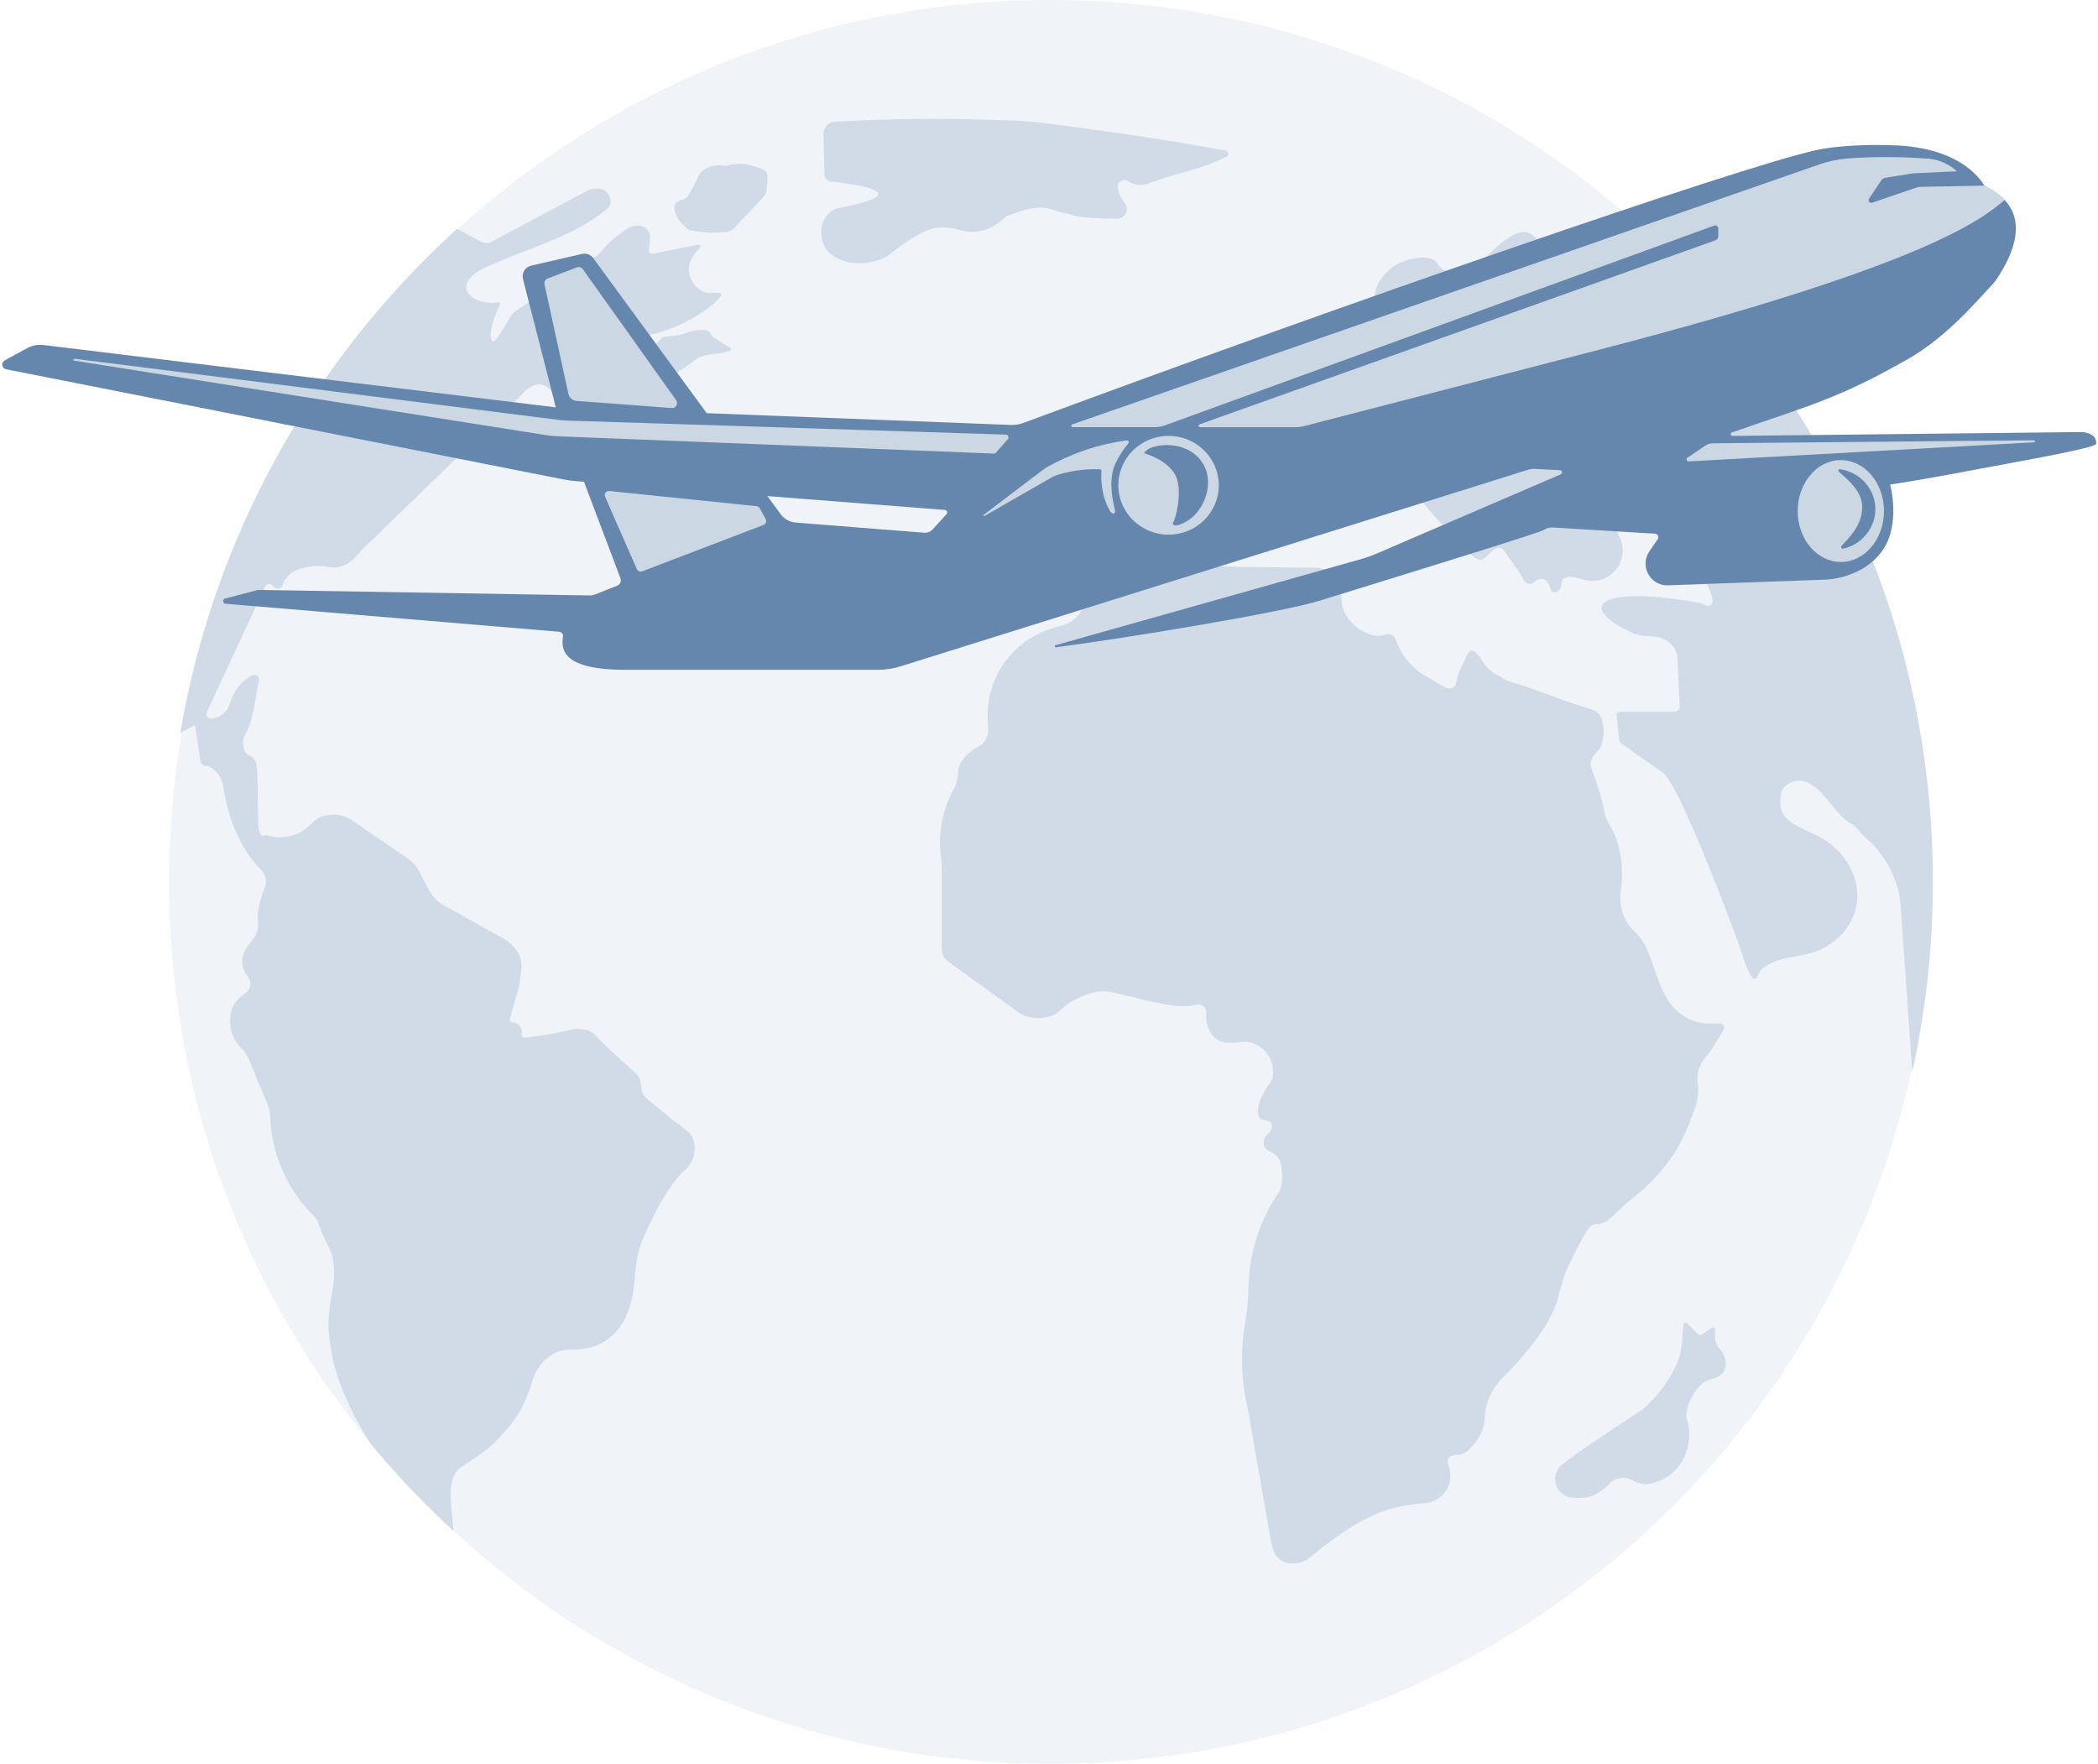 <svg width="521" height="438" viewBox="0 0 521 438" fill="none" xmlns="http://www.w3.org/2000/svg">
<g opacity="0.3">
<path d="M260.845 438C381.71 438 479.69 339.95 479.69 219C479.69 98.05 381.71 0 260.845 0C139.98 0 42 98.05 42 219C42 339.95 139.98 438 260.845 438Z" fill="#CCD7E4"/>
<path d="M114.619 364.306C119.657 360.743 120.576 360.657 123.878 357.149C128.823 351.882 130.482 348.553 132.172 343.045C132.499 341.98 133.231 339.669 135.357 337.74C139.009 334.434 140.98 335.391 144.383 335.025C146.096 334.846 147.474 334.449 148.564 333.944C157.357 329.875 157.388 319.537 157.816 315.336C158.478 309.315 159.677 307.619 161.881 302.874C163.766 298.821 165.907 295.523 167.846 292.948C168.516 292.061 169.302 291.291 170.128 290.552C171.833 289.019 172.729 286.748 172.48 284.453C172.168 281.621 170.782 280.828 167.41 278.401L160.721 272.901C159.973 272.286 159.482 271.423 159.335 270.474L159.07 268.739C158.937 267.899 158.532 267.113 157.909 266.538C154.794 263.636 151.516 260.913 148.572 257.841C147.762 257 147.046 255.958 144.78 255.608C142.685 255.289 142.521 255.522 140.824 255.935C137.452 256.759 133.831 257.265 130.381 257.677C129.867 257.74 129.415 257.288 129.524 256.783C129.633 256.261 129.579 255.725 129.345 255.25C128.956 254.472 128.138 253.967 127.235 253.92C126.822 253.904 126.542 253.5 126.627 253.095C127.492 249.276 128.753 246.615 129.275 242.508C129.524 240.322 129.54 239.723 129.47 239.077C129.034 234.783 124.237 232.597 123.8 232.403L110.157 224.787C108.669 223.955 107.455 222.718 106.652 221.217L103.974 216.176C103.358 215.017 102.471 214.021 101.388 213.282C96.832 210.155 92.285 207.02 87.729 203.893C87.184 203.496 85.112 202.096 82.216 202.321C78.812 202.593 78.057 203.869 76.484 205.324C75.76 205.993 74.187 207.152 71.882 207.673C69.592 208.194 67.63 207.821 66.407 207.44C66.127 207.354 65.932 207.346 65.737 207.448C65.309 207.673 64.787 207.432 64.6 206.989L64.437 206.6C64.258 206.172 64.164 205.713 64.149 205.254L63.923 192.908C63.837 187.269 62.638 188.529 61.041 186.965C60.605 186.537 60.426 185.495 60.364 184.305C60.317 183.433 60.668 182.842 60.932 182.368C63.082 178.439 63.16 174.309 64.156 169.734C64.343 168.894 64.46 168.326 63.962 167.883C63.432 167.416 62.669 167.587 62.023 168.015C58.814 170.131 57.942 172.263 56.657 175.724C56.462 176.09 55.59 177.591 53.713 178.206C53.246 178.361 52.802 178.431 52.397 178.455C51.572 178.501 50.988 177.661 51.331 176.907L65.854 145.666C66.158 145.005 67.014 144.826 67.559 145.292C67.801 145.495 68.042 145.705 68.284 145.907C68.93 146.459 69.942 146.148 70.16 145.324C70.215 145.121 70.269 144.95 70.332 144.787C71.461 141.932 75.472 140.236 80.323 140.617C81.826 140.726 83.298 141.457 85.798 140.244C87.41 139.458 88.368 138.276 89.536 136.891C103.397 123.425 115.725 111.461 129.594 97.995C130.879 96.377 133.114 94.891 135.084 95.677C136.759 96.346 137.818 98.135 137.67 100.026C137.623 100.664 138.098 101.216 138.729 101.278C140.972 101.519 141.096 101.706 143.324 102.079C148.292 102.904 150.161 102.204 150.737 100.601C151.173 99.388 150.433 98.532 149.149 96.766C147.389 94.355 145.27 92.239 143.324 89.967C143.113 89.804 140.504 87.665 140.972 85.852C141.423 84.086 146.984 83.052 150.083 84.328L153.852 86.459C156.009 87.812 157.956 87.54 158.003 87.089C158.135 85.914 155.706 84.646 157.185 84.211C158.782 83.744 163.695 82.888 168.204 80.944C172.184 79.224 175.213 77.07 177.394 75.327C178.484 74.059 181.093 72.254 176.475 72.775C174.777 72.908 172.363 71.539 171.374 68.629C170.611 66.389 171.179 64.219 173.796 61.519C174.1 61.208 173.804 60.687 173.375 60.741L162.449 62.95C161.616 63.083 161.102 62.873 161.172 62.033L161.383 59.52C161.531 57.847 160.923 56.922 159.895 56.377C158.486 55.638 156.531 56.081 154.989 57.311C153.471 58.485 153.829 58.104 152.147 59.481C150.652 60.71 148.985 63.16 147.801 63.752C146.898 64.187 145.893 64.343 144.904 64.211L143.137 63.977C142.786 63.931 142.444 64.141 142.335 64.475L141.665 66.451C141.229 67.735 140.395 68.847 139.29 69.633C135.98 71.974 129.368 76.346 128.45 76.961C127.655 77.49 127.001 78.198 126.526 79.022C124.564 82.414 122.975 85.012 122.5 84.818C121.885 84.561 120.927 82.772 124.166 75.49C124.268 75.257 124.081 75.008 123.832 75.047C119.346 75.77 116.044 73.616 115.787 71.601C115.577 69.944 117.352 67.89 119.977 66.7C130.163 61.822 141.821 59.248 150.527 52.06C151.282 51.437 151.812 50.667 151.57 49.446C151.275 47.921 149.803 46.078 146.205 47.159L121.939 60.088C121.238 60.461 120.397 60.461 119.696 60.096L113.482 56.844C78.01 89.042 53.153 132.706 44.773 181.971L48.426 180.088C48.877 183.052 49.329 186.016 49.781 188.98C49.89 189.688 50.497 190.201 51.214 190.232C51.354 190.232 51.478 190.256 51.595 190.271C52.14 190.357 54.92 191.905 55.403 195.079C56.143 199.785 57.015 203.021 58.806 207.012C60.769 211.399 62.856 214.021 64.756 215.896C65.854 216.977 66.298 218.564 65.893 220.05C61.812 230.365 66.352 228.972 62.03 234.285C61.719 234.628 59.71 236.899 60.239 239.778C60.418 240.758 60.831 241.505 61.158 241.956C61.96 243.099 62.272 243.605 62.163 244.702C62.038 245.946 60.893 246.67 60.636 246.833C58.775 248.327 56.953 249.781 57.179 254.301C57.319 257.063 58.736 259.008 59.803 260.104C60.683 260.999 61.376 262.065 61.859 263.224C63.385 266.896 64.92 270.559 66.446 274.231C66.851 275.204 67.069 276.246 67.108 277.304C67.209 280.151 67.668 283.792 69.039 287.798C71.399 294.698 75.339 299.42 78.073 302.119C78.937 302.975 79.093 304.072 79.381 304.648C81.507 310.505 82.363 309.603 82.877 314.169C83.236 317.351 82.659 320.416 82.27 322.119C81.18 328.319 81.406 330.91 82.543 336.869C84.007 344.562 88.477 353.049 92.059 358.58C98.398 366.211 105.243 373.407 112.548 380.113C112.439 374.364 110.242 367.378 114.611 364.29L114.619 364.306Z" fill="#6687AD"/>
<path d="M185.144 40.789C183.221 40.508 181.92 40.789 180.884 41.061C180.48 41.17 180.059 41.185 179.646 41.131C178.486 40.975 175.947 40.89 174.218 42.671C173.541 43.371 173.19 44.157 172.996 44.764L170.979 48.451C170.66 49.034 170.114 49.455 169.468 49.602C168.245 49.875 167.848 50.474 167.763 50.606C166.89 52.006 168.004 54.923 171.22 57.179C176.555 57.973 177.551 57.833 180.441 57.56C181.173 57.49 181.858 57.156 182.356 56.619L189.552 48.91C189.895 48.537 190.144 48.085 190.253 47.595C190.37 47.074 190.455 46.475 190.486 45.814C190.549 44.367 190.93 43.659 190.05 42.376C189.085 41.87 187.083 41.076 185.144 40.796V40.789Z" fill="#6687AD"/>
<path d="M237.317 56.821C237.419 56.837 237.512 56.868 237.613 56.899C238.626 57.272 240.152 57.669 241.982 57.568C245.899 57.35 248.539 55.008 249.512 54.021C249.676 53.849 249.878 53.725 250.097 53.639C259.504 49.944 260.532 52.231 263.943 52.815C265.422 53.072 266.832 53.709 268.327 53.857C272.618 54.277 275.538 54.363 277.563 54.277C279.51 54.192 280.53 51.905 279.284 50.411C278.49 49.462 277.82 48.186 277.602 46.514C277.594 46.444 277.586 46.374 277.586 46.304C277.571 45.012 279.113 44.273 280.179 45.012C280.522 45.246 280.943 45.479 281.441 45.658C283.435 46.35 285.233 45.604 285.802 45.331C285.856 45.3 285.919 45.277 285.981 45.254C292.118 43.005 299.009 41.893 304.616 38.843C305.271 38.486 305.084 37.498 304.352 37.389C297.218 36.09 289.89 34.861 282.368 33.725C274.074 32.465 265.967 31.376 258.063 30.434C256.186 30.209 254.31 30.069 252.425 29.983C243.251 29.563 233.595 29.407 223.495 29.61C217.966 29.719 212.584 29.929 207.351 30.216C205.7 30.31 204.431 31.695 204.478 33.336L204.75 43.41C204.774 44.258 205.42 44.958 206.261 45.059C214.142 45.969 218.098 47.004 218.129 48.163C218.16 49.244 214.765 50.427 207.935 51.718C207.803 51.741 207.663 51.78 207.538 51.842C203.543 53.655 203.567 57.949 204.485 60.578C205.84 64.445 212.592 67.191 219.827 63.939C219.951 63.885 220.076 63.807 220.185 63.721C230.207 55.903 232.684 56.012 237.333 56.837L237.317 56.821Z" fill="#6687AD"/>
<path d="M181.331 86.366L176.97 83.643C176.542 82.749 175.973 82.305 175.638 82.087C174.159 81.792 172.157 81.916 169.969 82.858C166.94 83.923 165.281 82.904 163.996 84.297C162.789 85.604 162.104 86.218 161.73 86.91C159.83 87.237 158.654 87.323 158.592 88.241C158.553 88.785 159.16 89.198 161.146 90.831C165.421 95.102 167.025 93.095 169.455 91.617C172.313 89.874 172.625 88.793 175.747 88.109C176.51 87.937 177.235 87.859 177.881 87.836C178.27 87.821 178.652 87.774 179.034 87.681C179.758 87.502 180.482 87.331 181.214 87.152C181.588 87.058 181.666 86.568 181.339 86.366H181.331Z" fill="#6687AD"/>
<path d="M444.95 100.174H439.545C434.195 99.956 429.476 94.402 427.988 92.465C427.56 91.905 427.077 91.383 426.548 90.917C424.796 89.376 421.914 87.315 417.888 86.117C414.353 85.067 411.277 85.09 409.322 85.269C408.053 85.417 405.163 85.674 404.938 84.942C404.696 84.165 411.565 79.901 414.75 77.793C415.069 77.583 414.906 77.085 414.524 77.109L407.328 77.498C406.589 77.537 404.922 77.272 404.322 76.844C404.322 76.844 392.906 70.606 381.233 58.976C379.309 57.062 377.113 56.587 371.389 61.488C365.564 67.828 358.968 69.314 356.975 65.456C356.017 63.612 352.552 63.97 352.552 63.97C343.066 64.95 340.465 72.683 341.517 75.6C342.724 78.937 348.323 78.517 350.846 78.999C354.382 80.221 355.363 82.554 354.771 84.094C354.21 85.549 352.98 85.65 351.111 85.79C341.984 86.475 335.287 86 327.102 86.047C326.627 86.047 326.168 86.171 325.755 86.413L317.274 91.298C316.753 91.594 316.667 92.301 317.08 92.729C317.57 93.243 318.115 93.966 318.497 94.939C319.299 97 318.941 98.859 318.661 99.38C315.81 104.67 314.899 108.179 315.421 112.613C315.46 112.963 315.125 113.235 314.798 113.118C313.793 112.045 306.185 104.133 299.036 106.273H299.013C297.751 106.662 296.583 107.478 296.388 108.933C293.694 129.268 293.974 132.597 299.106 135.172C300.111 135.678 302.198 136.355 305.881 135.11C306.536 134.884 307.229 134.791 307.922 134.791H314.261C314.782 134.791 315.257 134.503 315.491 134.036C316.348 132.333 317.757 130.069 320.039 127.93C323.956 124.25 328.231 122.974 330.311 122.508C338.752 121.069 337.366 118.953 344.079 120.088C347.856 120.726 351.08 121.854 352.287 123.418C357.325 129.952 360.658 132.652 364.848 137.272C365.089 137.623 366.398 138.657 367.137 138.937C368.664 139.521 369.808 136.977 371.491 136.222C373.095 135.507 373.531 136.837 373.881 137.265L377.806 142.881C378.297 144.219 378.748 144.779 379.769 145.005C380.836 145.238 381.404 143.752 382.518 143.799C384.091 143.861 383.561 143.768 384.612 144.974C385.165 146.872 385.313 147.051 386.147 147.066C387.003 147.082 387.72 146.164 387.751 144.974C387.805 142.881 390.243 142.936 393.179 143.931C396.114 144.834 399.323 143.869 401.262 141.512C403.24 139.093 403.513 135.678 401.947 132.955C399.736 126.141 407.282 125.666 409.602 128.241C412.421 132.753 414.275 134.83 415.163 134.48C415.521 134.34 415.715 133.741 415.754 132.807C415.786 132.092 416.035 131.384 416.549 130.878C417.211 130.217 418.223 129.983 419.282 133.336L424.648 146.794C425.302 148.428 425.629 149.727 424.78 150.326C424.079 150.816 423.184 149.898 421.899 149.672C396.317 145.153 391.528 150.808 405.288 157.109C406.628 157.724 408.092 158.019 409.563 158.012C411.199 158.004 413.597 158.354 415.225 160.198C415.934 160.999 416.315 161.878 416.533 162.617C416.728 166.856 416.923 171.104 417.125 175.343C417.164 176.098 416.557 176.736 415.801 176.736H402.29C401.792 176.736 401.41 177.164 401.457 177.654L402.08 183.652C402.126 184.072 402.344 184.453 402.695 184.694L412.873 191.843C417.234 194.799 431.493 233.617 431.493 233.617C434.117 241.59 434.841 243.014 435.776 243.061C436.57 243.1 436.578 241.17 438.003 240.252C442.255 237.506 444.63 237.989 449.427 236.791C455.104 235.204 459.543 230.949 460.836 225.612C462.549 218.518 458.344 210.785 450.736 207.253C444.677 204.437 440.947 203.13 442.387 196.464C443.563 194.387 447.317 191.789 452.005 196.596C454.847 199.513 457.043 203.037 459.146 204.188C459.909 204.608 460.618 205.114 461.171 205.775C461.957 206.717 462.791 207.611 463.71 208.428C464.753 209.362 465.859 210.505 466.926 211.89C470.321 216.316 471.466 220.859 471.894 223.481C472.883 237.724 473.88 251.976 474.869 266.219C478.233 250.98 480.001 235.149 480.001 218.907C480.001 175.133 467.136 134.355 444.981 100.151L444.95 100.174Z" fill="#6687AD"/>
<path d="M387.93 318.564C388.351 317.04 388.927 315.562 389.605 314.138C392.19 308.708 394.262 305.013 394.931 304.546C396.177 303.683 396.629 304.352 398.957 303.302C401.091 301.691 402.874 299.521 405.008 297.911C409.268 294.651 416.526 288.039 420.054 277.428C420.941 274.768 421.72 274.262 421.751 269.945C421.533 268.98 421.362 267.526 421.782 265.892C422.25 264.087 423.207 262.905 423.714 262.36C424.827 261.131 425.824 259.295 427.132 257.249C427.919 256.02 428.293 255.235 428.098 254.814C427.296 253.562 426.432 254.589 422.148 253.998C421.486 253.826 420.856 253.616 420.248 253.375C410.576 249.501 412.009 237.662 406.371 231.78C405.709 231.236 404.806 230.341 404.027 229.058C402.01 225.752 402.337 222.321 402.524 221.061C402.75 219.085 403.085 215.444 402.283 211.695C401.551 208.28 400.935 206.973 399.44 204.382C398.957 203.542 398.615 202.624 398.443 201.668C397.268 195.211 394.791 190.87 395.001 189.462C395.126 188.622 395.523 187.836 396.107 187.214C396.465 186.833 396.855 186.413 397.143 186.102C397.338 185.884 397.493 185.635 397.579 185.355C398.21 183.363 398.303 181.753 398.202 180.742C398.124 179.902 397.945 179.155 397.743 178.517C397.369 177.373 396.442 176.494 395.282 176.16C387.65 173.982 382.487 171.415 374.855 169.236C374.131 169.026 373.461 168.661 372.893 168.155C372.223 167.883 371.405 167.471 370.564 166.833C369.038 165.681 368.158 164.343 367.683 163.48C366.429 161.66 365.191 160.742 364.272 162.749C363.361 164.74 362.489 166.615 362.489 166.615C361.663 168.272 361.78 170.084 361.048 170.582C359.896 171.36 358.798 170.839 356.469 169.322C354.779 168.217 353.354 167.572 352.513 166.918C350.379 165.254 347.926 162.671 346.665 158.976C346.54 158.602 346.369 158.252 346.088 157.996C345.52 157.474 344.648 157.342 343.869 157.638C342.935 157.988 341.891 157.988 340.925 157.739C340.902 157.739 340.886 157.731 340.863 157.723C339.944 157.482 338.901 157.085 337.849 156.424C335.926 155.218 334.719 153.624 333.979 152.247C333.512 151.391 333.255 150.434 333.208 149.462C333.091 146.825 332.227 140.601 325.74 140.975L308.498 140.788L291.312 140.174C283.547 140.088 280.845 137.677 273.603 144.125C271.189 146.272 269.764 148.738 268.915 150.823C267.98 153.11 266.002 154.798 263.596 155.366C259.391 156.346 252.997 158.89 248.8 165.464C245.171 171.15 245 177.008 245.397 180.679C245.607 182.632 244.634 184.538 242.897 185.448C240.179 186.872 238.31 188.98 237.944 191.399C237.905 191.64 237.882 191.913 237.874 192.208C237.859 193.422 237.586 194.62 236.994 195.678C235.359 198.634 233.537 203.076 233.427 208.583C233.396 210.046 233.498 211.399 233.661 212.636C233.809 213.717 233.887 214.814 233.887 215.903V235.748C233.887 236.946 234.463 238.074 235.437 238.774L253.247 251.641C254.018 252.061 256.26 253.158 259.196 252.753C262.981 252.232 263.612 250.093 265.543 249.027C272.295 245.238 274.701 246.164 276.99 246.569C283.571 248.078 291.927 250.754 296.942 249.548C297.845 249.315 298.756 249.61 299.231 250.264C299.629 250.816 299.582 251.438 299.558 251.633C299.52 251.905 299.107 255.413 301.786 257.755C303.826 259.536 306.552 258.875 309.371 258.688C309.994 258.65 313.669 259.256 315.39 262.874C316.629 265.48 316.138 267.86 315.655 268.49C312.556 272.59 311.629 276.37 312.976 277.771C313.264 278.066 313.841 278.051 315.001 278.424C315.593 278.611 315.858 279.054 315.787 280.058C315.725 280.898 315.087 281.365 315.001 281.427C314.004 282.166 313.584 283.457 313.957 284.632C314.316 285.775 315.608 285.931 316.574 286.654C317.976 287.705 318.202 289.058 318.404 291.493C318.568 293.461 318.069 295.001 317.75 295.803C315.678 298.798 312.813 303.745 311.208 310.443C310.406 313.811 310.095 316.907 310.033 319.552C309.97 322.477 309.744 325.402 309.246 328.288C308.701 331.392 308.343 335.048 308.46 339.132C308.584 343.372 309.192 347.059 309.9 350.046C311.777 360.766 313.654 371.478 315.523 382.197C316.044 384.71 316.208 385.854 317.68 387.161C319.923 388.88 323.575 388.592 326.121 386.118C338.254 376.153 344.399 374.823 347.638 374.131C349.834 373.664 351.921 373.415 353.86 373.306C354.195 373.283 357.357 372.979 359.156 370.101C360.924 367.269 359.872 364.352 359.748 364.025C359.405 363.442 359.389 362.726 359.716 362.166C360.106 361.489 360.892 361.334 361.71 361.287C363.898 361.155 364.63 360.284 366.351 358.246C368.228 356.036 368.563 353.656 368.641 352.792C368.649 352.03 368.727 350.832 369.069 349.424C370.089 345.208 372.69 342.462 374.139 341.155C386.568 328.382 386.832 322.135 387.385 320.408C387.588 319.778 387.767 319.163 387.938 318.541L387.93 318.564Z" fill="#6687AD"/>
<path d="M425.845 331.899L425.908 330.086C425.923 329.697 425.487 329.456 425.168 329.681L422.723 331.37C422.396 331.595 421.944 331.556 421.656 331.276L418.868 328.538C418.603 328.273 418.144 328.429 418.097 328.802C417.684 331.704 417.996 333.952 416.851 337.515C416.181 339.592 414.756 342.128 412.731 344.835C411.041 347.083 409.305 348.803 407.825 350.063C407.825 350.063 388.723 362.61 388.723 363.132C386.924 364.089 385.919 366.072 386.238 368.033C386.527 369.845 387.889 371.339 389.704 371.821C394.446 372.505 396.837 371.362 399.843 368.289C400.162 367.963 401.05 367.255 402.397 367.045C404.243 366.765 405.59 367.729 405.933 367.892C408.191 369.005 411.244 368.81 415.029 365.994C418.899 363.116 420.425 356.815 418.891 352.467C418.58 351.587 418.821 349.028 420.394 346.453C421.804 344.143 423.073 342.992 424.584 342.595C426.313 342.144 427.932 341.42 428.446 339.787C428.805 338.627 428.415 336.426 427.013 334.909C426.25 334.084 425.822 333.003 425.861 331.883L425.845 331.899Z" fill="#6687AD"/>
</g>
<path d="M251.051 105.525L138.016 101.158L10.775 85.675C9.389 85.504 7.98 85.776 6.758 86.446L1.169 89.505C0.204 90.034 0.422 91.482 1.504 91.7L139.775 119.024C140.904 119.249 142.04 119.405 143.185 119.491L234.649 126.637C235.163 126.676 235.412 127.291 235.062 127.672L231.559 131.51C231.053 132.062 230.313 132.358 229.566 132.296L197.612 129.774C196.11 129.657 194.732 128.886 193.844 127.672L147.334 64.112C146.687 63.233 145.582 62.82 144.516 63.062L131.905 65.965C130.411 66.308 129.492 67.818 129.874 69.305L138.031 101.151L154.082 143.607C154.355 144.331 153.997 145.148 153.281 145.436L147.808 147.616C147.365 147.795 146.89 147.88 146.407 147.865L64.167 146.495C64.105 146.495 64.05 146.495 63.988 146.518L55.9 148.635C55.184 148.822 55.277 149.865 56.009 149.928L138.864 156.887C139.464 156.941 139.907 157.486 139.814 158.086C139.331 161.2 139.433 166.579 156.48 166.329H218.038C219.945 166.329 221.844 166.041 223.674 165.465L379.67 116.595C380.098 116.463 380.541 116.408 380.985 116.431L387.423 116.774C387.975 116.805 388.108 117.56 387.602 117.778L341.76 137.519C340.569 138.033 339.347 138.461 338.109 138.812L262.12 160.226C261.808 160.312 261.894 160.787 262.221 160.74C279.72 158.483 319.326 151.913 327.928 149.103C366.405 137.239 382.705 132.078 383.344 131.627C384.005 131.159 384.792 130.934 385.601 130.988C394.07 131.502 402.54 132.016 411.009 132.537C411.678 132.576 412.052 133.339 411.671 133.892L409.6 136.904C407.086 140.563 409.81 145.514 414.247 145.358L453.254 143.941C454.001 143.941 462.868 143.513 467.6 136.523C471.905 130.171 469.562 120.806 469.36 120.331C479.277 118.837 489.552 116.789 500.271 114.812C511.293 112.78 520.541 110.904 520.518 110.243C520.564 109.994 520.58 109.643 520.471 109.277C520.128 108.157 518.743 107.378 516.991 107.292L430.213 108.25C429.714 108.25 429.598 107.557 430.065 107.401C449.595 100.613 456.656 98.932 473.781 89.178C483.044 83.908 490.151 75.664 495.429 69.912C507.565 52.28 494.853 47.446 492.72 46.053C492.72 46.053 488.291 37.03 471.399 36.135C464.541 35.769 455.862 36.135 450.693 37.365C431.622 41.6 334.84 75.081 254.133 105.027C253.152 105.393 252.109 105.557 251.066 105.518L251.051 105.525Z" fill="#6687AD"/>
<path d="M266.409 106.078H286.687C287.59 106.078 288.485 105.923 289.334 105.611L425.706 56.017C426.188 55.838 426.694 56.196 426.694 56.71V58.679C426.694 59.131 426.414 59.528 425.986 59.683L297.881 105.386C297.499 105.518 297.601 106.086 298.005 106.086H321.833C322.487 106.086 323.141 106.001 323.771 105.837L396.935 86.898C478.763 65.662 492.038 54.458 497.775 49.702C497.67 49.283 495.816 47.608 492.781 46.098L477.206 46.395C476.716 46.395 476.226 46.473 475.766 46.637L464.923 50.342C464.308 50.552 463.778 49.859 464.144 49.322L467.18 44.8C467.406 44.457 467.764 44.231 468.169 44.161L474.521 43.134C474.949 43.064 475.377 43.017 475.805 43.001L485.979 42.542C485.341 41.95 484.461 41.273 483.325 40.689C481.13 39.561 479.074 39.366 477.86 39.35C471.656 38.883 464.674 38.891 458.649 39.374C456.313 39.561 454.009 40.067 451.799 40.837L266.292 105.386C265.911 105.518 266.004 106.086 266.409 106.086V106.078Z" fill="#CCD7E4"/>
<path d="M423.465 110.679L419.044 113.66C418.624 113.948 418.849 114.61 419.355 114.579L505.083 109.846C505.574 109.753 505.387 109.34 504.998 109.34C478.453 109.589 451.901 109.838 425.357 110.087C424.68 110.087 424.018 110.297 423.458 110.679H423.465Z" fill="#CCD7E4"/>
<path d="M457.137 114.26C451.221 114.26 446.426 119.927 446.426 126.909C446.426 133.892 451.221 139.559 457.137 139.559C463.053 139.559 467.848 133.892 467.848 126.909C467.848 119.927 463.053 114.26 457.137 114.26ZM457.69 136.258C457.308 136.336 457.044 135.893 457.293 135.597C458.826 133.799 462.259 130.926 462.438 126.162C462.61 121.725 458.18 118.658 456.608 117.093C456.382 116.868 456.577 116.478 456.896 116.525C461.66 117.156 465.381 121.071 465.692 125.796C466.019 130.716 462.555 135.215 457.682 136.266L457.69 136.258Z" fill="#CCD7E4"/>
<path d="M290.189 108.25C283.3 108.25 277.719 113.738 277.719 120.51C277.719 127.283 283.3 132.771 290.189 132.771C297.079 132.771 302.66 127.283 302.66 120.51C302.66 113.738 297.079 108.25 290.189 108.25ZM293.778 129.945C291.482 131.004 291.069 130.202 291.279 129.852C292.089 128.513 293.42 122.83 292.322 119.094C291.482 116.229 288.313 113.855 284.234 112.578C283.907 112.477 285.028 111.543 285.371 111.387C289.512 109.511 296.923 110.437 299.359 116.361C301.181 120.783 299.009 127.54 293.77 129.953L293.778 129.945Z" fill="#CCD7E4"/>
<path d="M244.269 127.867C248.021 124.987 256.521 118.557 258.973 116.712C259.425 116.369 259.884 116.066 260.374 115.793C262.803 114.454 265.8 113.045 269.319 111.839C273.234 110.5 276.791 109.776 279.726 109.371C279.851 109.371 280.123 109.371 280.24 109.542C280.349 109.69 280.364 109.908 280.216 110.079C279.142 111.372 278.014 113.006 277.041 115.007C275.336 118.518 276.036 123.235 276.861 126.621C277.142 127.758 276.184 127.75 275.756 127.049C273.538 123.461 273.343 119.125 273.538 116.976C273.561 116.743 273.382 116.541 273.148 116.533C271.895 116.494 270.502 116.517 268.992 116.657C266.711 116.875 264.695 117.303 262.998 117.794C262.313 117.996 261.651 118.276 261.028 118.627C255.502 121.795 249.983 124.971 244.456 128.139C244.277 128.24 244.105 127.991 244.269 127.867Z" fill="#CCD7E4"/>
<path d="M250.273 109.067L247.323 112.415C247.191 112.57 246.988 112.648 246.786 112.64L138.336 108.336C137.472 108.304 136.608 108.219 135.744 108.079L18.599 89.591C18.35 89.575 18.21 89.396 18.233 89.279C18.249 89.178 18.404 89.085 18.599 89.1C58.586 94.152 98.574 99.204 138.562 104.257C139.387 104.358 140.22 104.428 141.045 104.451L249.783 107.931C250.359 107.946 250.647 108.624 250.273 109.06V109.067Z" fill="#CCD7E4"/>
<path d="M150.267 123.352L158.16 141.357C158.378 141.848 158.946 142.089 159.444 141.894L189.624 130.35C190.192 130.132 190.441 129.463 190.153 128.925L188.682 126.224C188.526 125.928 188.23 125.734 187.896 125.703L151.286 121.935C150.516 121.857 149.947 122.636 150.259 123.344L150.267 123.352Z" fill="#CCD7E4"/>
<path d="M143.192 99.562L166.794 101.33C167.845 101.407 168.507 100.232 167.9 99.376L144.718 66.829C144.391 66.37 143.791 66.191 143.262 66.393L135.991 69.172C135.415 69.39 135.088 69.997 135.221 70.597L141.152 97.803C141.363 98.776 142.188 99.492 143.184 99.57L143.192 99.562Z" fill="#CCD7E4"/>
</svg>
